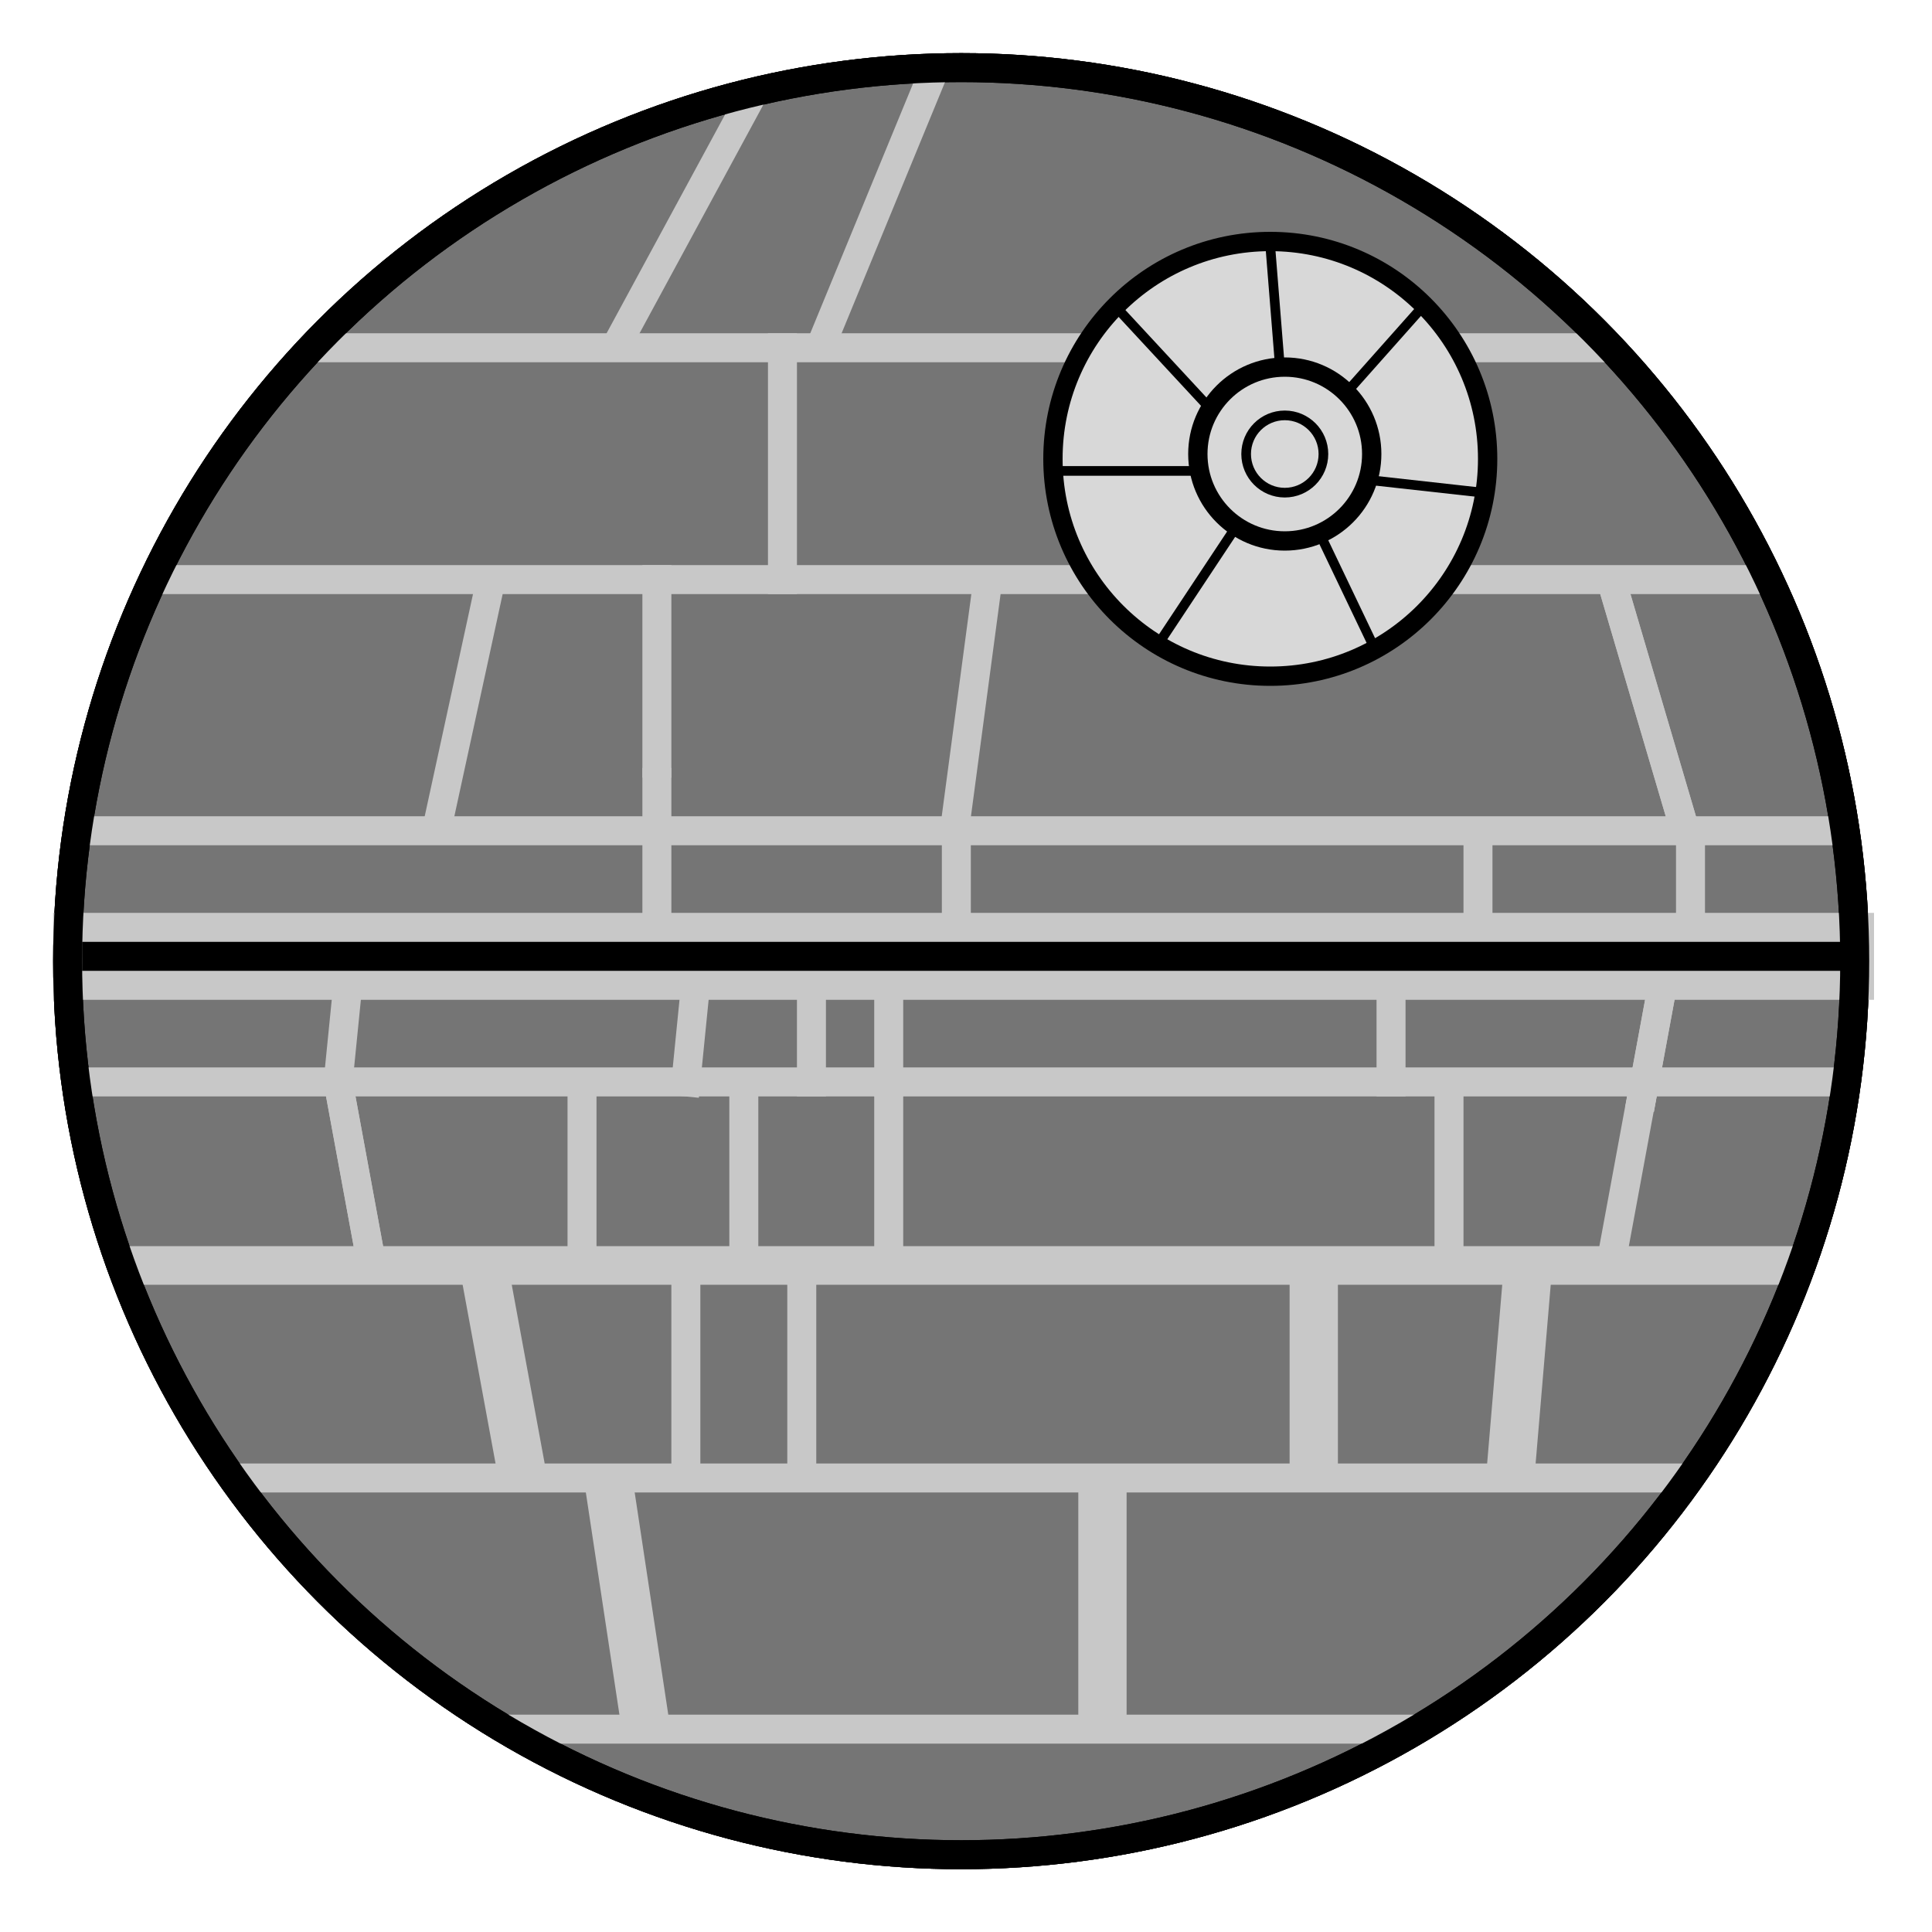 <?xml version="1.0" encoding="UTF-8"?>
<svg width="200px" height="200px" viewBox="0 0 200 200" version="1.1" xmlns="http://www.w3.org/2000/svg" xmlns:xlink="http://www.w3.org/1999/xlink">
    <!-- Generator: Sketch 56.3 (81716) - https://sketch.com -->
    <title>Death Star</title>
    <desc>Created with Sketch.</desc>
    <g id="Page-1" stroke="none" stroke-width="1" fill="none" fill-rule="evenodd">
        <g id="Death-Star">
            <circle id="Oval" stroke="#000000" stroke-width="3" fill="#757575" cx="99.5" cy="99.5" r="92.5"></circle>
            <circle id="Oval" stroke="#000000" stroke-width="3" fill="#757575" cx="99.5" cy="99.5" r="92.5"></circle>
            <path d="M77.5,10.5 L64.5,34.5" id="Line" stroke="#C8C8C8" stroke-width="3" stroke-linecap="square"></path>
            <path d="M81,36 L81,60" id="Line" stroke="#C8C8C8" stroke-width="3" stroke-linecap="square"></path>
            <path d="M68,60 L68,79" id="Line" stroke="#C8C8C8" stroke-width="3" stroke-linecap="square"></path>
            <path d="M68,81 L68,100" id="Line" stroke="#C8C8C8" stroke-width="3" stroke-linecap="square"></path>
            <path d="M92,102 L92,112" id="Line" stroke="#C8C8C8" stroke-width="3" stroke-linecap="square"></path>
            <path d="M84,102 L84,112" id="Line" stroke="#C8C8C8" stroke-width="3" stroke-linecap="square"></path>
            <path d="M72,102 L71,112" id="Line" stroke="#C8C8C8" stroke-width="3" stroke-linecap="square"></path>
            <path d="M36,102 L35,112" id="Line" stroke="#C8C8C8" stroke-width="3" stroke-linecap="square"></path>
            <path d="M35,112 L38.5,131" id="Line" stroke="#C8C8C8" stroke-width="3" stroke-linecap="square"></path>
            <path d="M50.25,132 L53.75,151" id="Line" stroke="#C8C8C8" stroke-width="5" stroke-linecap="square"></path>
            <path d="M63.25,155 L66.5,176.5" id="Line" stroke="#C8C8C8" stroke-width="5" stroke-linecap="square"></path>
            <path d="M114.125,156.25 L114.125,177.5" id="Line" stroke="#C8C8C8" stroke-width="5" stroke-linecap="square"></path>
            <path d="M35,112 L38.5,131" id="Line" stroke="#C8C8C8" stroke-width="3" stroke-linecap="square"></path>
            <path d="M60.25,113 L60.25,130.5" id="Line" stroke="#C8C8C8" stroke-width="3" stroke-linecap="square"></path>
            <path d="M77,113.25 L77,130.75" id="Line" stroke="#C8C8C8" stroke-width="3" stroke-linecap="square"></path>
            <path d="M71,133.25 L71,150.75" id="Line" stroke="#C8C8C8" stroke-width="3" stroke-linecap="square"></path>
            <path d="M83,132.25 L83,151" id="Line" stroke="#C8C8C8" stroke-width="3" stroke-linecap="square"></path>
            <path d="M136,133.25 L136,150.75" id="Line" stroke="#C8C8C8" stroke-width="5" stroke-linecap="square"></path>
            <path d="M158,133.25 L156.5,151" id="Line" stroke="#C8C8C8" stroke-width="5" stroke-linecap="square"></path>
            <path d="M92,113.25 L92,130.75" id="Line" stroke="#C8C8C8" stroke-width="3" stroke-linecap="square"></path>
            <path d="M150,113.25 L150,130.75" id="Line" stroke="#C8C8C8" stroke-width="3" stroke-linecap="square"></path>
            <path d="M170,113.25 L167,129.5" id="Line" stroke="#C8C8C8" stroke-width="3" stroke-linecap="square"></path>
            <path d="M173,97.125 L170,113.375" id="Line" stroke="#C8C8C8" stroke-width="3" stroke-linecap="square"></path>
            <path d="M173,97.125 L170,113.375" id="Line" stroke="#C8C8C8" stroke-width="3" stroke-linecap="square"></path>
            <path d="M144,96.938 L144,112" id="Line" stroke="#C8C8C8" stroke-width="3" stroke-linecap="square"></path>
            <path d="M99,86.5 L99,100" id="Line" stroke="#C8C8C8" stroke-width="3" stroke-linecap="square"></path>
            <path d="M153,87.75 L153,101.25" id="Line" stroke="#C8C8C8" stroke-width="3" stroke-linecap="square"></path>
            <path d="M175,87.75 L175,101.25" id="Line" stroke="#C8C8C8" stroke-width="3" stroke-linecap="square"></path>
            <path d="M167,60.75 L174,84.5" id="Line" stroke="#C8C8C8" stroke-width="3" stroke-linecap="square"></path>
            <path d="M167,60.75 L174,84.5" id="Line" stroke="#C8C8C8" stroke-width="3" stroke-linecap="square"></path>
            <path d="M102,62 L99,84.5" id="Line" stroke="#C8C8C8" stroke-width="3" stroke-linecap="square"></path>
            <path d="M50.5,61.5 L45.5,84.5" id="Line" stroke="#C8C8C8" stroke-width="3" stroke-linecap="square"></path>
            <path d="M96,9 L85.5,34.5" id="Line" stroke="#C8C8C8" stroke-width="3" stroke-linecap="square"></path>
            <path d="M165.5,36 L33.875,36" id="Line" stroke="#C8C8C8" stroke-width="3" stroke-linecap="square"></path>
            <path d="M181.5,60 L17.812,60" id="Line" stroke="#C8C8C8" stroke-width="3" stroke-linecap="square"></path>
            <path d="M188.484,86 L9.828,86" id="Line" stroke="#C8C8C8" stroke-width="3" stroke-linecap="square"></path>
            <path d="M188.484,112 L9.828,112" id="Line" stroke="#C8C8C8" stroke-width="3" stroke-linecap="square"></path>
            <path d="M174,153 L24.828,153" id="Line" stroke="#C8C8C8" stroke-width="3" stroke-linecap="square"></path>
            <path d="M145.5,179 L53.586,179" id="Line" stroke="#C8C8C8" stroke-width="3" stroke-linecap="square"></path>
            <path d="M184.5,131 L14,131" id="Line" stroke="#C8C8C8" stroke-width="4" stroke-linecap="square"></path>
            <path d="M189.5,99 L10,99" id="Line" stroke="#C8C8C8" stroke-width="9" stroke-linecap="square"></path>
            <path d="M189.5,99 L10,99" id="Line" stroke="#000000" stroke-width="3" stroke-linecap="square"></path>
            <circle id="Oval" stroke="#000000" stroke-width="3" cx="99.5" cy="99.5" r="92.5"></circle>
            <circle id="Oval" stroke="#000000" stroke-width="2" fill="#D8D8D8" cx="131.5" cy="47.5" r="22.5"></circle>
            <circle id="Oval" stroke="#000000" stroke-width="2" fill="#D8D8D8" cx="133" cy="47" r="9"></circle>
            <circle id="Oval" stroke="#000000" fill="#D8D8D8" cx="133" cy="47" r="4"></circle>
            <path d="M115.5,31.75 L125,42" id="Line-2" stroke="#000000" stroke-linecap="square"></path>
            <path d="M131.5,25.5 L132.5,38" id="Line-2" stroke="#000000" stroke-linecap="square"></path>
            <path d="M147.5,31.5 L139.5,40.5" id="Line-2" stroke="#000000" stroke-linecap="square"></path>
            <path d="M153.5,51 L142.25,49.75" id="Line-2" stroke="#000000" stroke-linecap="square"></path>
            <path d="M123.625,48.75 L110.375,48.75" id="Line-2" stroke="#000000" stroke-linecap="square"></path>
            <path d="M127.562,55.125 L120.438,65.875" id="Line-2" stroke="#000000" stroke-linecap="square"></path>
            <path d="M136.562,55.125 L142,66.5" id="Line-2" stroke="#000000" stroke-linecap="square"></path>
        </g>
    </g>
</svg>